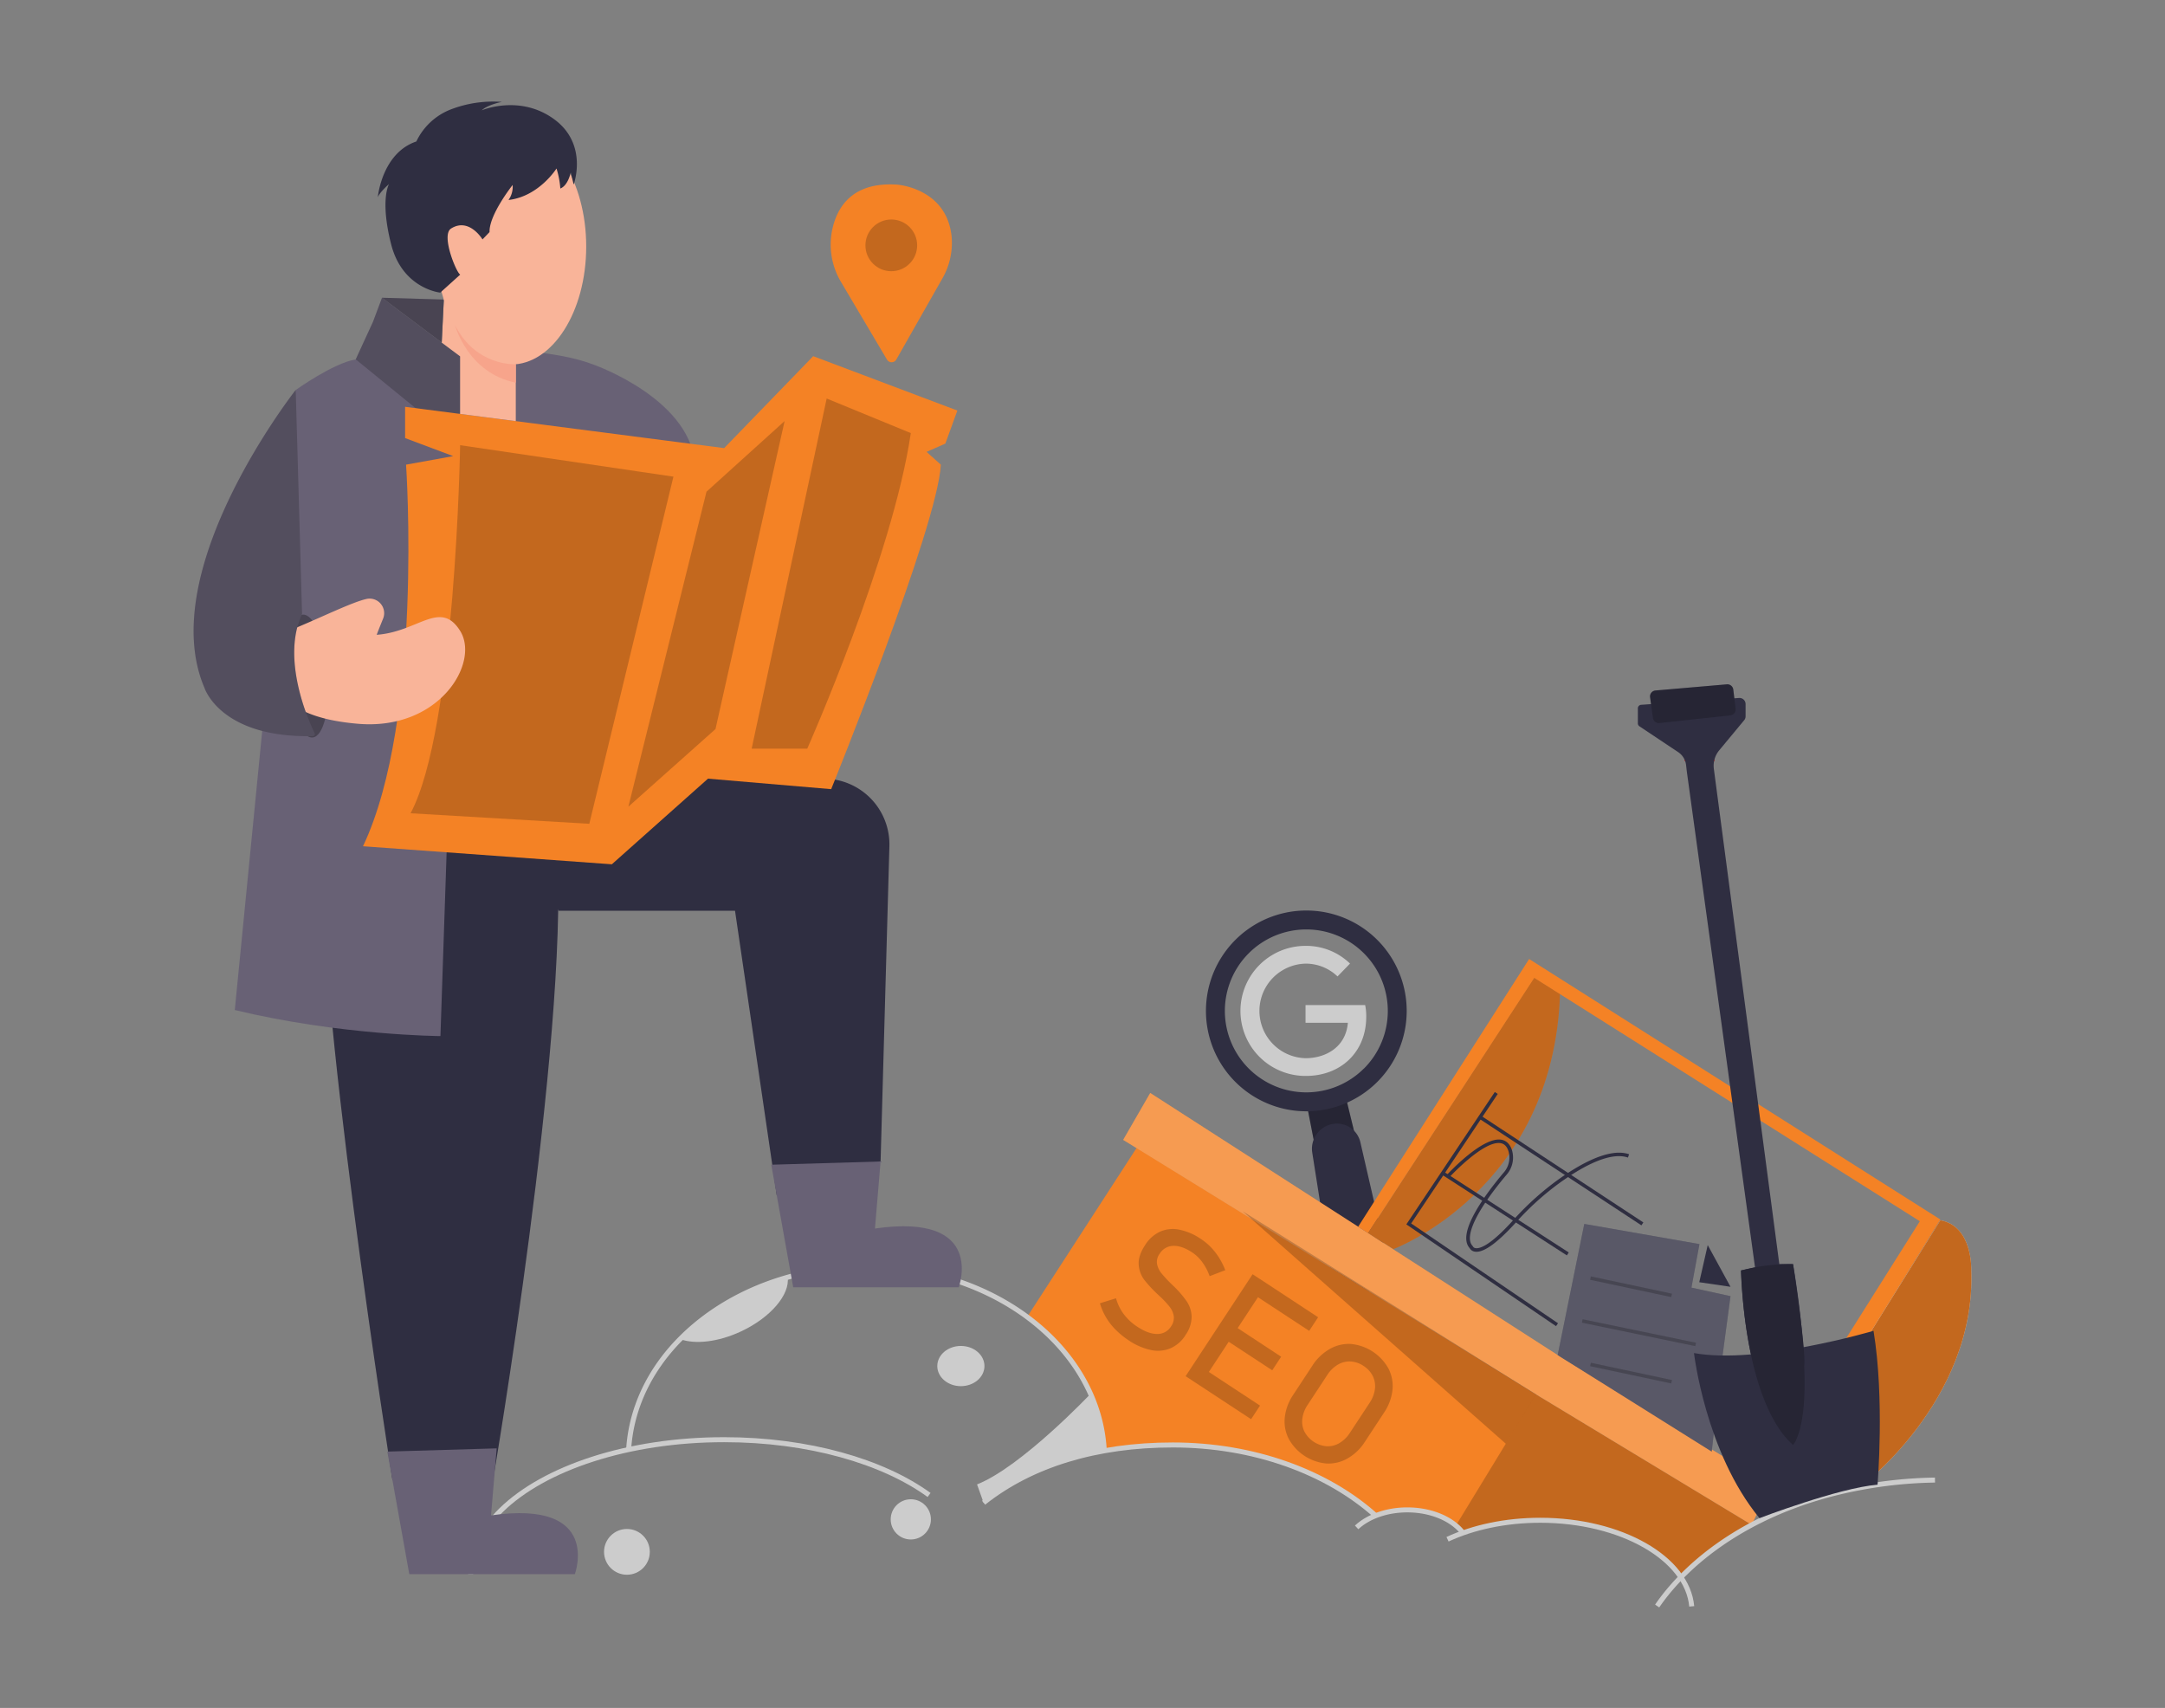 <svg id="e7d44b26-be5d-461d-b6b1-255e0e1c3daf" data-name="Layer 1" xmlns="http://www.w3.org/2000/svg" width="865.76" height="682.89" viewBox="0 0 865.76 682.89"><rect x="0" y="0" width="865.76" height="682.89" fill="#808080" stroke="none"/><path d="M129.54,338c-4.74,50,27.39,253.73,27.39,253.73h40.23s30.05-175.93,25.67-250.8" fill="#2f2e41"/><path d="M264,322.54,278,188c.26-27.92-40.64-42.21-40.64-42.21-31-11.94-95.11-2.08-95.11-2.08-8.94,1.42-24,12.23-24,12.23L93.89,403.84C136,414,176.13,414.26,176.13,414.26l7.66-228,24,1.12,6.37,3.14s8.66,19,12.43,15.51Z" fill="#686175" data-primary="true"/><path id="f7d752db-3c7f-4738-b59e-362f0293b5c3" data-name="path2998" d="M545.92,401.86H522.07v7.08H539c-.84,9.92-9.1,14.16-16.89,14.16a18.91,18.91,0,0,1,0-37.81,18.35,18.35,0,0,1,12.75,5.12l5-5.14a25.19,25.19,0,0,0-18-7.08,26,26,0,1,0,.37,52c13.92,0,24.11-9.53,24.11-23.64a21.3,21.3,0,0,0-.43-4.69Z" fill="#ccc"/><polygon points="525.42 456.21 522.57 441.59 538.14 438.56 541.96 454.25 525.42 456.21" fill="#2f2e41"/><polygon points="525.42 456.21 522.57 441.59 538.14 438.56 541.96 454.25 525.42 456.21" opacity="0.2"/><path d="M494,375.81a40.14,40.14,0,1,0,56.77,0A40.14,40.14,0,0,0,494,375.81Zm51.41,51.41a32.57,32.57,0,1,1,0-46.06A32.57,32.57,0,0,1,545.45,427.22Z" fill="#2f2e41"/><path d="M532.09,507.38l-7.33-46.5a10.07,10.07,0,0,1,7.4-11.31h0A9.61,9.61,0,0,1,544,456.71L554.65,503a11.49,11.49,0,0,1-8.91,13.85h0A11.5,11.5,0,0,1,532.09,507.38Z" fill="#2f2e41"/><path d="M557.18,499.43s64-23.78,66.66-102.08l-10.36-6.54L547.06,493.06Z" fill="#f48225" data-secondary="true"/><path d="M557.18,499.43s64-23.78,66.66-102.08l-10.36-6.54L547.06,493.06Z" opacity="0.2"/><path d="M743.07,595.24s47.26-34.7,45.21-87.47c0,0,.68-17.53-12.34-19.87l-30.89,49.24" fill="#ccc"/><path d="M743.07,595.24s47.26-34.7,45.21-87.47c0,0,.68-17.53-12.34-19.87l-30.89,49.54" fill="#f48225" data-secondary="true"/><path d="M743.07,595.24s47.26-34.7,45.21-87.47c0,0,.68-17.53-12.34-19.87l-30.89,49.54" opacity="0.2"/><polygon points="543.09 490.51 611.48 383.44 775.94 487.6 747.16 534 736.96 537.14 767.72 488.29 613.53 390.98 547.06 493.06 543.09 490.51" fill="#f48225" data-secondary="true"/><path d="M672.18,630.62C667.7,623.71,659.52,619,659.52,619c-33-20.53-74.5-6-74.5-6-11.35-15.14-35.2-7.19-35.2-7.19-49.75-40.44-108.17-25.57-108.17-25.57-2.14-35.58-30.93-53.66-30.93-53.66l43.83-67.66L614.22,557.5l86.27,52.18c-5.47,3.62-12.58,7.1-18.52,12.11C678.43,624.77,675.17,627.73,672.18,630.62Z" fill="#f48225" data-secondary="true"/><path d="M700.49,609.68a114.44,114.44,0,0,0-28.31,20.94l4.32,11.65c-1.74-19.19-28.19-34.42-60.58-34.42a92.54,92.54,0,0,0-30.9,5.08,16.7,16.7,0,0,0-2.83-2.95l32-52.48Z" opacity="0.2"/><path d="M390.71,593.51c17.76-7,45.41-36.23,45.41-36.23s4.06,7.21,5.53,22.89c0,0-24.1,3.54-48.32,20.67Z" fill="#ccc"/><path d="M188.23,629.35c0-9.29,4.45-18,12.29-25.66,17.18-16.72,50.62-28.06,89.06-28.06,33.68,0,63.52,8.71,81.95,22.11" fill="none" stroke="#ccc" stroke-miterlimit="10" stroke-width="2"/><path d="M154.89,580.39l8.78,49h66.21s11.05-29.91-33.52-23.49l2.26-26.8Z" fill="#686175" data-primary="true"/><polygon points="152.76 119.05 149.16 128.66 142.25 143.68 166.58 163.5 175.19 164.56 184 165.76 184 142.48 152.76 119.05" fill="#686175" data-primary="true"/><polygon points="152.76 119.05 149.16 128.66 142.25 143.68 166.58 163.5 175.19 164.56 184 165.76 184 142.48 152.76 119.05" opacity="0.2"/><path d="M329.38,311.33h0a26.29,26.29,0,0,1,26.28,27l-3.52,126-41.51,13.69-16.7-113.86H223.37l-23.17-46.4L260,307" fill="#2f2e41"/><path d="M162.38,185.78s7,101.52-17.22,152.58l99.51,7.21,38.45-34.24,49.26,4.2S375,210.41,376.23,185.78l-5.7-5.11,7.5-3.3,4.81-13.22-57.65-21.74-35.61,36.76L162,162.65v12.51l19.23,7.21Z" fill="#f48225" data-secondary="true"/><path d="M330.58,159.34l-30,140h22.23S357,222.42,364.22,173.16Z" opacity="0.2"/><polygon points="282.52 196.59 313.76 168.35 286.12 291.5 251.28 322.54 282.52 196.59" opacity="0.2"/><path d="M184,178s-1.8,113.53-19.82,147.17l71.48,4.21L269.3,190.58Z" opacity="0.2"/><path d="M354.72,143.82l-18.36-31a29.17,29.17,0,0,1-3.64-20.6c1.87-9.26,7.94-19.53,25.89-18.41,0,0,19.87,1.25,21.92,20.67a28.52,28.52,0,0,1-3.77,17l-18.32,32.24A2.15,2.15,0,0,1,354.72,143.82Z" fill="#f48225" data-secondary="true"/><circle cx="356.42" cy="98.1" r="10.34" opacity="0.2"/><polygon points="449.13 455.76 459.96 436.99 625.11 543.21 708.03 593.92 700.49 609.68 615.52 558.28 449.13 455.76" fill="#f48225" data-secondary="true"/><polygon points="449.13 455.76 459.96 436.99 625.11 543.21 708.03 593.92 700.49 609.68 615.52 558.28 449.13 455.76" fill="#fff" opacity="0.2"/><line x1="673.74" y1="304" x2="685.53" y2="304" fill="none" stroke="#d00" stroke-miterlimit="10" stroke-width="0.75"/><path d="M251.39,579.61c1-16.67,8.52-32,20.59-44.2,11.08-11.23,25.93-19.89,43-24.73a115.2,115.2,0,0,1,31.48-4.32c51.37,0,93.23,32.88,95.15,74" fill="none" stroke="#ccc" stroke-miterlimit="10" stroke-width="2"/><path d="M393.33,600.84c19.14-15.22,45.22-23.1,75.65-23.1,32.54,0,61.62,10.9,80.84,28" fill="none" stroke="#ccc" stroke-miterlimit="10" stroke-width="2"/><path d="M542.51,610.7c4.53-4.24,11.91-7,20.25-7,7.85,0,14.86,2.45,19.43,6.28a17.06,17.06,0,0,1,2.83,2.95" fill="none" stroke="#ccc" stroke-miterlimit="10" stroke-width="2"/><path d="M578.85,615.44c10.25-4.76,23.1-7.59,37.07-7.59,32.39,0,58.84,15.23,60.58,34.42" fill="none" stroke="#ccc" stroke-miterlimit="10" stroke-width="2"/><path d="M662.68,642.13c13.82-20.07,41-39.64,80.39-47.18a174.93,174.93,0,0,1,30.71-3.17" fill="none" stroke="#ccc" stroke-miterlimit="10" stroke-width="2"/><path d="M296.4,532.31c-9.22,4.32-18.52,5.3-24.42,3.1,11.08-11.23,25.93-19.89,43-24.73C315.94,517.56,308.25,526.74,296.4,532.31Z" fill="#ccc"/><circle cx="250.7" cy="620.48" r="9.15" fill="#ccc"/><circle cx="364.22" cy="607.49" r="8.04" fill="#ccc"/><ellipse cx="384.24" cy="546.19" rx="9.43" ry="8.04" fill="#ccc"/><polygon points="496.93 484.31 602.16 577.25 614.22 557.5 496.93 484.31" opacity="0.2"/><polygon points="622.24 530.24 562.38 489.55 597.76 436.61 598.93 437.39 564.31 489.17 623.03 529.08 622.24 530.24" fill="#2f2e41"/><rect x="601.24" y="455.41" width="1.4" height="59.5" transform="translate(-132.22 727.47) rotate(-57.13)" fill="#2f2e41"/><rect x="623.63" y="429.18" width="1.4" height="77.68" transform="translate(-109.72 732.62) rotate(-56.68)" fill="#2f2e41"/><path d="M590.43,500.5a4.42,4.42,0,0,1-.74-.07,2.79,2.79,0,0,1-2-1.41c-5.33-5.93,6.27-21.49,13.69-30.27a9,9,0,0,0,1.81-8.56c-.59-1.78-1.55-2.79-2.94-3.09-6.77-1.43-20.61,13.55-20.75,13.7l-1-.95c.59-.64,14.54-15.72,22.08-14.12,1.88.41,3.22,1.76,4,4a10.4,10.4,0,0,1-2.07,9.91c-12,14.19-17.1,24.84-13.66,28.49l.15.23a1.33,1.33,0,0,0,1.06.68c1.61.26,5.7-.82,15-11.12a113.56,113.56,0,0,1,17-15.51c8.9-6.52,21.22-13.71,29.39-10.91l-.45,1.33c-7.6-2.61-19.48,4.38-28.11,10.71a112.33,112.33,0,0,0-16.77,15.32C599.08,496.6,593.83,500.5,590.43,500.5Z" fill="#2f2e41"/><polygon points="688.88 541.63 692.01 518.25 676.39 514.83 679.59 497.43 633.54 489.36 622.9 541.79 684.5 580.39 688.88 541.63" fill="#2f2e41"/><polygon points="688.88 541.63 692.01 518.25 676.39 514.83 679.59 497.43 633.54 489.36 622.9 541.79 684.5 580.39 688.88 541.63" fill="#fff" opacity="0.2"/><g opacity="0.2"><rect x="651.56" y="497.91" width="1.4" height="33.17" transform="translate(13.19 1045.29) rotate(-77.98)"/></g><g opacity="0.2"><rect x="654.71" y="509.7" width="1.4" height="46.32" transform="translate(0.71 1066.59) rotate(-78.3)"/></g><g opacity="0.2"><rect x="651.56" y="532.46" width="1.4" height="33.17" transform="translate(-20.6 1072.63) rotate(-77.98)"/></g><polygon points="679.52 512.67 682.9 497.83 692.01 514.5 679.52 512.67" fill="#2f2e41"/><path d="M677.41,541S682,580.76,703.61,607c0,0,31.52-12.07,47.2-13.38,0,0,2.88-34.37-1.61-61.52C749.2,532.12,703.24,545.68,677.41,541Z" fill="#2f2e41"/><path d="M674.52,308.32l27.3,198.44-5.6,1.2c2.4,56.87,20.79,69.78,20.79,69.78,10.28-15.4,0-72.32,0-72.32h-5.48l-26.18-198a9.63,9.63,0,0,1,2.13-7.4l10-12.06a2.42,2.42,0,0,0,.56-1.55V281.5a2.44,2.44,0,0,0-2.6-2.43l-39.16,2.73a1.41,1.41,0,0,0-1.32,1.41v6a1.39,1.39,0,0,0,.63,1.18l15.48,10.32a7.23,7.23,0,0,1,3.18,5.23Z" fill="#2f2e41"/><path d="M721.47,546.21c1.2,25.83-4.46,31.53-4.46,31.53C697.08,559.85,696.22,508,696.22,508a75.46,75.46,0,0,1,11.58-2.14,73.66,73.66,0,0,1,9.21-.4S722.37,540.65,721.47,546.21Z" fill="#2f2e41"/><path d="M721.47,546.21c1.2,25.83-4.46,31.53-4.46,31.53C697.08,559.85,696.22,508,696.22,508a75.46,75.46,0,0,1,11.58-2.14,73.66,73.66,0,0,1,9.21-.4S722.37,540.65,721.47,546.21Z" opacity="0.2"/><path d="M659.85,278.76,661,287.1a2.38,2.38,0,0,0,2.61,2l28.34-3.09a2.38,2.38,0,0,0,2.1-2.65l-.93-7.65a2.38,2.38,0,0,0-2.56-2.09L662,276.08A2.37,2.37,0,0,0,659.85,278.76Z" fill="#2f2e41"/><path d="M659.85,278.76,661,287.1a2.38,2.38,0,0,0,2.61,2l28.34-3.09a2.38,2.38,0,0,0,2.1-2.65l-.93-7.65a2.38,2.38,0,0,0-2.56-2.09L662,276.08A2.37,2.37,0,0,0,659.85,278.76Z" opacity="0.2"/><g opacity="0.2"><path d="M446.09,531.61a24.61,24.61,0,0,1-6.24-10.52l6.43-2a19.21,19.21,0,0,0,3.14,6.4,21.42,21.42,0,0,0,5.42,5q4.43,2.91,7.94,2.87a6.28,6.28,0,0,0,5.49-3l0,0a5.85,5.85,0,0,0,1.11-4.11,8,8,0,0,0-1.64-3.73,37.3,37.3,0,0,0-3.8-4.08,1.17,1.17,0,0,0-.16-.15.79.79,0,0,1-.17-.14l-.36-.36a53.23,53.23,0,0,1-5.62-6,11.28,11.28,0,0,1-2.27-6.11c-.19-2.36.67-5,2.56-7.86l0,0a14,14,0,0,1,5.94-5.35,12.76,12.76,0,0,1,7.63-.83,23.64,23.64,0,0,1,8.74,3.74,23.09,23.09,0,0,1,4,3.31,25.28,25.28,0,0,1,3.24,4.16,28.08,28.08,0,0,1,2.5,5l-6.24,2.4a22.83,22.83,0,0,0-2.95-5.61,15.91,15.91,0,0,0-4.08-3.91q-4.17-2.74-7.58-2.59a6.52,6.52,0,0,0-5.42,3.2l0,0a5.36,5.36,0,0,0-1,4.09,8.51,8.51,0,0,0,1.8,3.73,52,52,0,0,0,4.16,4.44l.19.18.18.18.27.26.27.26a40.34,40.34,0,0,1,5,5.86,11.54,11.54,0,0,1,1.95,6.07,12.66,12.66,0,0,1-2.49,7.42l0,.06a13.47,13.47,0,0,1-6,5.21,13.13,13.13,0,0,1-7.77.68,25.17,25.17,0,0,1-9-3.93A32,32,0,0,1,446.09,531.61Z"/><path d="M500.9,509.48l5.72,3.75L479.83,554l-5.71-3.76Zm-20.44,37.14L503.87,562l-3.57,5.44-23.41-15.38ZM492,529.1l20.32,13.36-3.57,5.43L488.4,534.54Zm11.7-17.8,23.4,15.38-3.57,5.44L500.1,516.74Z"/><path d="M515.34,575.26a15.17,15.17,0,0,1-1.56-8.57,20.08,20.08,0,0,1,3.4-9.06l7.59-11.55a20.13,20.13,0,0,1,7-6.72,15.26,15.26,0,0,1,8.49-2,19.27,19.27,0,0,1,15,9.88,15.31,15.31,0,0,1,1.57,8.58,20.1,20.1,0,0,1-3.41,9.06l-7.59,11.55a20,20,0,0,1-7,6.72,15.25,15.25,0,0,1-8.49,2,19.21,19.21,0,0,1-15-9.88Zm15.18,3a9.17,9.17,0,0,0,5.09-1.27,12.75,12.75,0,0,0,4.23-4.15l7.85-11.94a12.68,12.68,0,0,0,2.13-5.53,9.17,9.17,0,0,0-.85-5.17,10.36,10.36,0,0,0-3.7-4.06,10.24,10.24,0,0,0-5.19-1.78,9.11,9.11,0,0,0-5.09,1.27,12.71,12.71,0,0,0-4.23,4.14l-7.85,11.94a12.7,12.7,0,0,0-2.12,5.53,9.13,9.13,0,0,0,.85,5.18,11.13,11.13,0,0,0,8.88,5.84Z"/></g><polygon points="206.26 168.38 184 165.5 184 142.48 176.64 136.96 177.97 109.81 206.26 109.81 206.26 168.38" fill="#f9b499"/><polygon points="152.76 119.05 177.48 119.77 176.64 136.96 152.76 119.05" fill="#686175" data-primary="true"/><polygon points="152.76 119.05 177.48 119.77 176.64 136.96 152.76 119.05" opacity="0.3"/><ellipse cx="204.35" cy="98.58" rx="30.07" ry="47.17" fill="#f9b499"/><path d="M166.49,56.57A25.4,25.4,0,0,1,180,43.86a47,47,0,0,1,20.7-3.11s-5.5,1-8.09,3.37c0,0,15.23-6.52,29,3.56s7.79,26.11,7.79,26.11l-1.17-4.86s-1,5.21-4.16,6.44a35.22,35.22,0,0,0-1.53-8s-7,11.18-19.19,12.59a9.12,9.12,0,0,0,1.65-6s-9.45,11.86-9.24,18.83l-2.81,2.94s-5.34-8.92-12.58-4.35c-4.16,2.65,2.31,18.07,3.69,18.4L176.05,117s-15.1-1.48-19.64-19.34-.85-24.06-.85-24.06-3.69,3.17-4.47,5.27C151.07,78.79,152.72,61.2,166.49,56.57Z" fill="#2f2e41"/><path d="M206.26,153v-7.38s-15.81,1.08-24.3-15.59C182,130.07,187,149.19,206.26,153Z" fill="#f7a48b"/><ellipse cx="122.08" cy="269.75" rx="8.04" ry="24.56" transform="translate(-20.65 10.33) rotate(-4.47)" fill="#686175" data-primary="true"/><ellipse cx="122.08" cy="269.75" rx="8.04" ry="24.56" transform="matrix(1, -0.08, 0.08, 1, -20.65, 10.33)" opacity="0.3"/><path d="M115.78,252.1c12.45-5.08,24.79-11.29,30.87-12.64a5.82,5.82,0,0,1,6.53,7.93c-1.93,4.74-2.55,6.42-2.55,6.42,16.61-1.19,25.45-14.22,33.38-1.56s-8.18,39.84-40.72,37.15c-21.25-1.76-26.54-8.31-26.54-8.31S110.9,265.54,115.78,252.1Z" fill="#f9b499"/><path d="M118.25,155.91S61.6,227.91,81.76,275c0,0,6.29,20.12,43.32,19.32a.8.8,0,0,0,.71-1.14c-2.62-5.44-13.36-29.87-5-47.7Z" fill="#686175" data-primary="true"/><path d="M118.25,155.91S61.6,227.91,81.76,275c0,0,6.29,20.12,43.32,19.32a.8.8,0,0,0,.71-1.14c-2.62-5.44-13.36-29.87-5-47.7Z" opacity="0.2"/><path d="M308.42,465.69l8.78,49h66.2s11.06-29.9-33.51-23.49l2.25-26.8Z" fill="#686175" data-primary="true"/></svg>